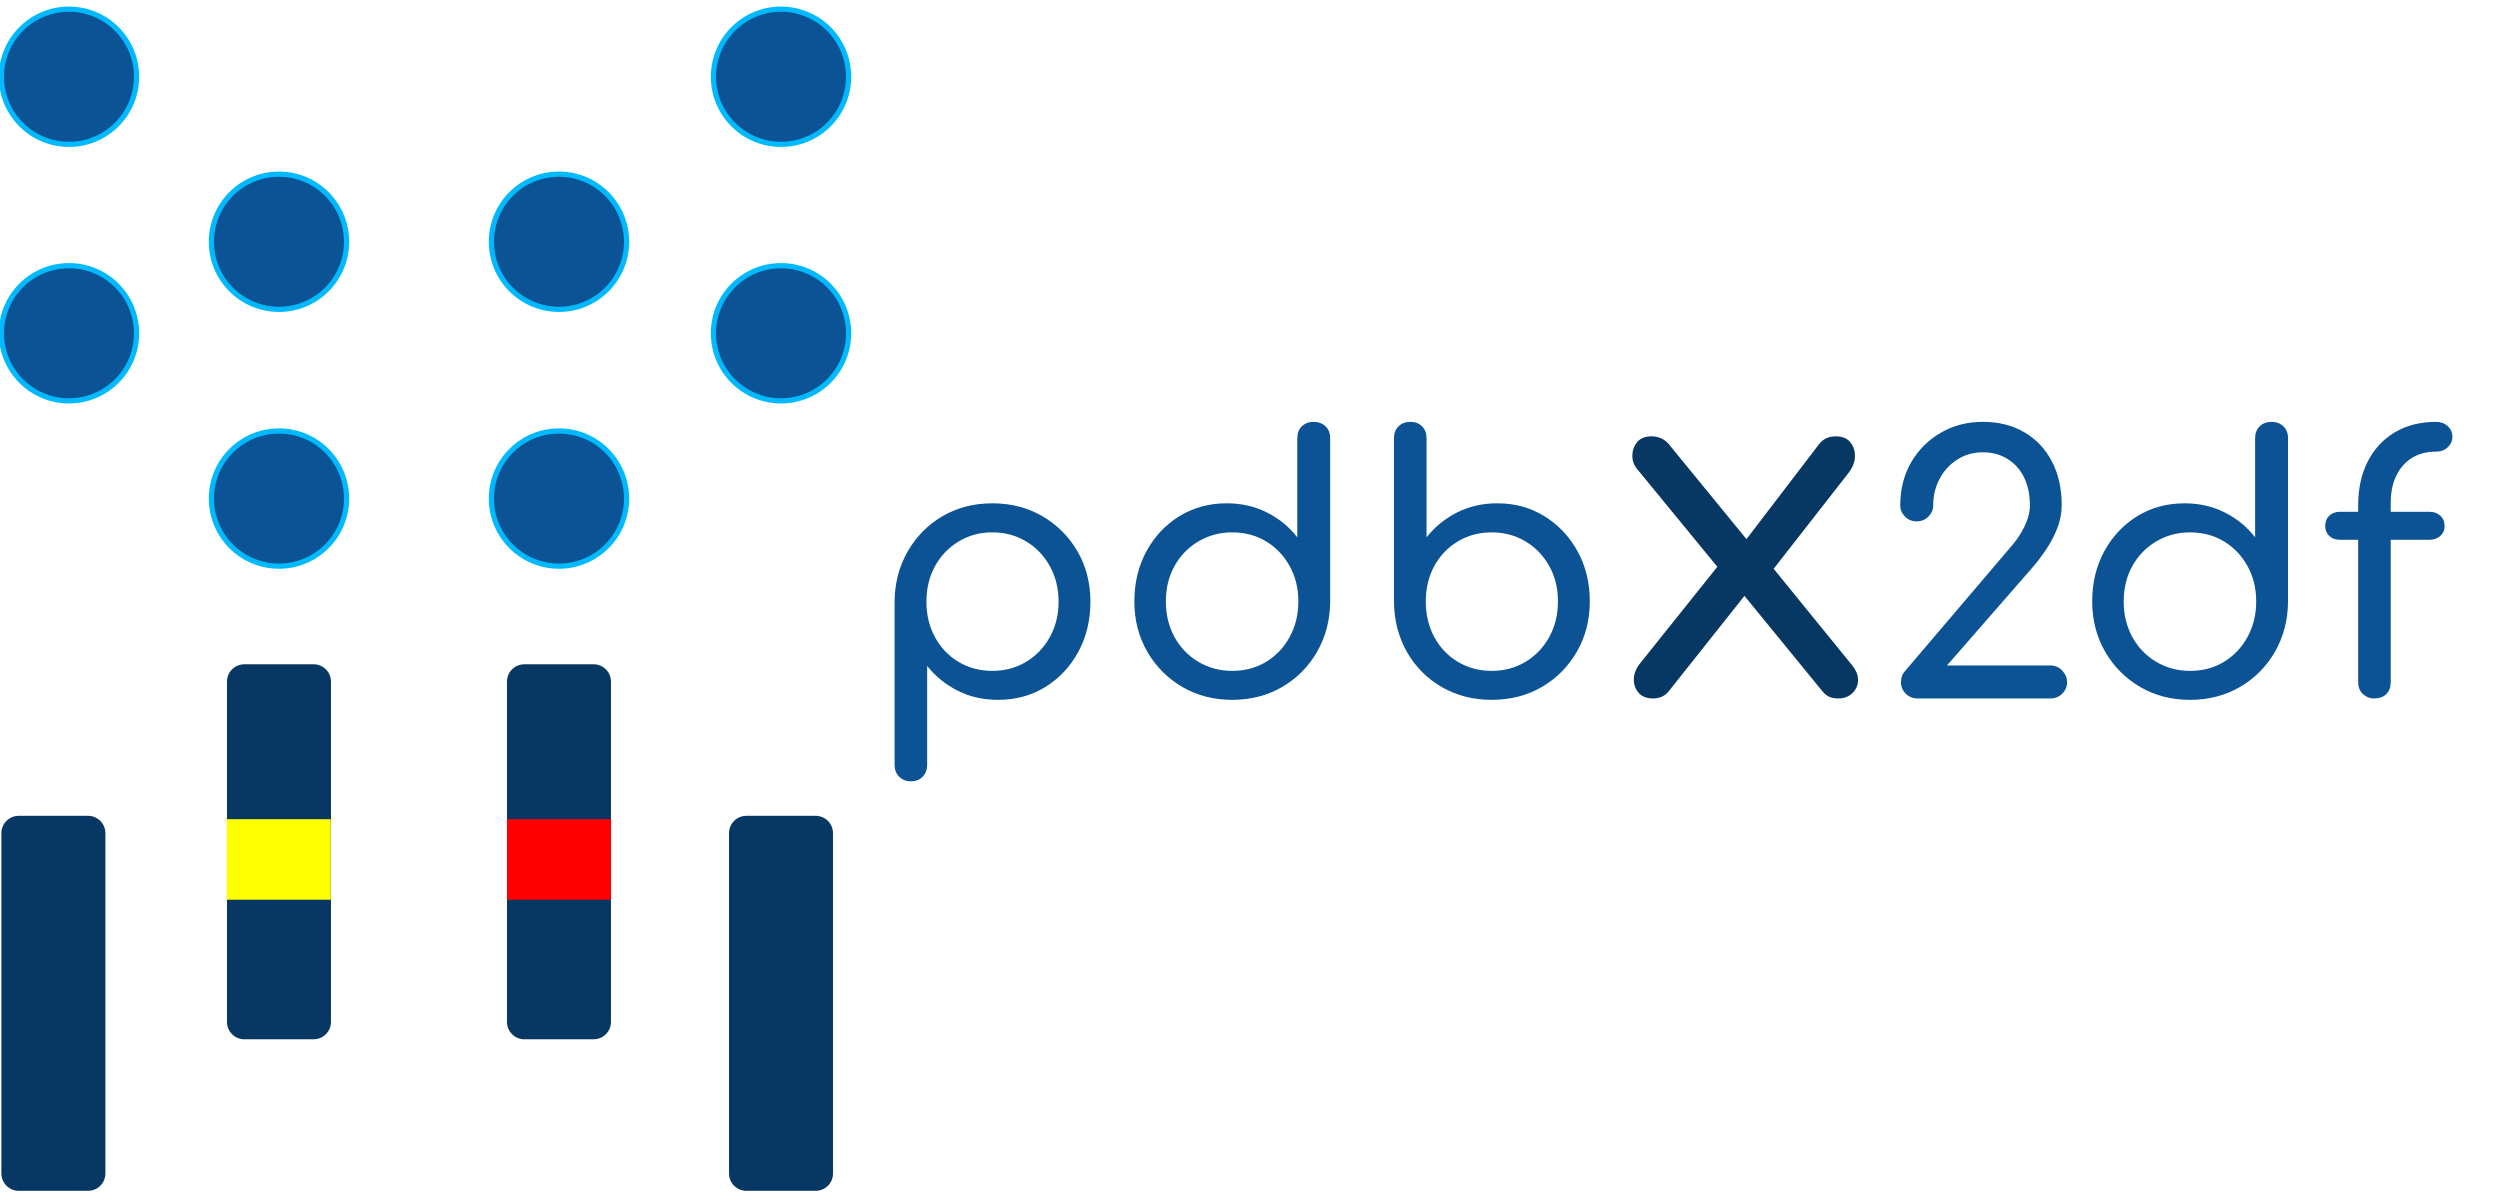 <svg version="1.1" viewBox="0.0 0.0 480.0 230.399" fill="none" stroke="none" stroke-linecap="square" stroke-miterlimit="10" xmlns:xlink="http://www.w3.org/1999/xlink" xmlns="http://www.w3.org/2000/svg"><clipPath id="p.0"><path d="m0 0l480.0 0l0 230.399l-480.0 0l0 -230.399z" clip-rule="nonzero"/></clipPath><g clip-path="url(#p.0)"><path fill="#000000" fill-opacity="0.0" d="m0 0l480.0 0l0 230.399l-480.0 0z" fill-rule="evenodd"/><path fill="#073763" d="m0.268 159.966l0 0c0 -1.838 1.49 -3.328 3.328 -3.328l13.312 0l0 0c0.883 0 1.729 0.351 2.353 0.975c0.624 0.624 0.975 1.471 0.975 2.353l0 65.344c0 1.838 -1.49 3.328 -3.328 3.328l-13.312 0c-1.838 0 -3.328 -1.49 -3.328 -3.328z" fill-rule="evenodd"/><path fill="#073763" d="m139.971 159.966l0 0c0 -1.838 1.49 -3.328 3.328 -3.328l13.312 0l0 0c0.883 0 1.729 0.351 2.353 0.975c0.624 0.624 0.975 1.471 0.975 2.353l0 65.344c0 1.838 -1.49 3.328 -3.328 3.328l-13.312 0c-1.838 0 -3.328 -1.49 -3.328 -3.328z" fill-rule="evenodd"/><path fill="#073763" d="m43.58 130.871l0 0c0 -1.838 1.49 -3.328 3.328 -3.328l13.312 0l0 0c0.883 0 1.729 0.351 2.353 0.975c0.624 0.624 0.975 1.471 0.975 2.353l0 65.344c0 1.838 -1.49 3.328 -3.328 3.328l-13.312 0c-1.838 0 -3.328 -1.49 -3.328 -3.328z" fill-rule="evenodd"/><path fill="#073763" d="m97.34 130.871l0 0c0 -1.838 1.49 -3.328 3.328 -3.328l13.312 0l0 0c0.883 0 1.729 0.351 2.353 0.975c0.624 0.624 0.975 1.471 0.975 2.353l0 65.344c0 1.838 -1.49 3.328 -3.328 3.328l-13.312 0c-1.838 0 -3.328 -1.49 -3.328 -3.328z" fill-rule="evenodd"/><path fill="#0b5394" d="m0.268 14.737l0 0c0 -7.167 5.81 -12.976 12.976 -12.976l0 0c3.442 0 6.742 1.367 9.176 3.801c2.434 2.434 3.801 5.734 3.801 9.176l0 0c0 7.167 -5.81 12.976 -12.976 12.976l0 0c-7.167 0 -12.976 -5.81 -12.976 -12.976z" fill-rule="evenodd"/><path stroke="#00b9ff" stroke-width="1.0" stroke-linejoin="round" stroke-linecap="butt" d="m0.268 14.737l0 0c0 -7.167 5.81 -12.976 12.976 -12.976l0 0c3.442 0 6.742 1.367 9.176 3.801c2.434 2.434 3.801 5.734 3.801 9.176l0 0c0 7.167 -5.81 12.976 -12.976 12.976l0 0c-7.167 0 -12.976 -5.81 -12.976 -12.976z" fill-rule="evenodd"/><path fill="#0b5394" d="m0.268 63.987l0 0c0 -7.167 5.81 -12.976 12.976 -12.976l0 0c3.442 0 6.742 1.367 9.176 3.801c2.434 2.434 3.801 5.734 3.801 9.176l0 0c0 7.167 -5.81 12.976 -12.976 12.976l0 0c-7.167 0 -12.976 -5.81 -12.976 -12.976z" fill-rule="evenodd"/><path stroke="#00b9ff" stroke-width="1.0" stroke-linejoin="round" stroke-linecap="butt" d="m0.268 63.987l0 0c0 -7.167 5.81 -12.976 12.976 -12.976l0 0c3.442 0 6.742 1.367 9.176 3.801c2.434 2.434 3.801 5.734 3.801 9.176l0 0c0 7.167 -5.81 12.976 -12.976 12.976l0 0c-7.167 0 -12.976 -5.81 -12.976 -12.976z" fill-rule="evenodd"/><path fill="#0b5394" d="m40.588 46.417l0 0c0 -7.167 5.81 -12.976 12.976 -12.976l0 0c3.442 0 6.742 1.367 9.176 3.801c2.434 2.434 3.801 5.734 3.801 9.176l0 0c0 7.167 -5.81 12.976 -12.976 12.976l0 0c-7.167 0 -12.976 -5.81 -12.976 -12.976z" fill-rule="evenodd"/><path stroke="#00b9ff" stroke-width="1.0" stroke-linejoin="round" stroke-linecap="butt" d="m40.588 46.417l0 0c0 -7.167 5.81 -12.976 12.976 -12.976l0 0c3.442 0 6.742 1.367 9.176 3.801c2.434 2.434 3.801 5.734 3.801 9.176l0 0c0 7.167 -5.81 12.976 -12.976 12.976l0 0c-7.167 0 -12.976 -5.81 -12.976 -12.976z" fill-rule="evenodd"/><path fill="#0b5394" d="m40.588 95.724l0 0c0 -7.167 5.81 -12.976 12.976 -12.976l0 0c3.442 0 6.742 1.367 9.176 3.801c2.434 2.434 3.801 5.734 3.801 9.176l0 0c0 7.167 -5.81 12.976 -12.976 12.976l0 0c-7.167 0 -12.976 -5.81 -12.976 -12.976z" fill-rule="evenodd"/><path stroke="#00b9ff" stroke-width="1.0" stroke-linejoin="round" stroke-linecap="butt" d="m40.588 95.724l0 0c0 -7.167 5.81 -12.976 12.976 -12.976l0 0c3.442 0 6.742 1.367 9.176 3.801c2.434 2.434 3.801 5.734 3.801 9.176l0 0c0 7.167 -5.81 12.976 -12.976 12.976l0 0c-7.167 0 -12.976 -5.81 -12.976 -12.976z" fill-rule="evenodd"/><path fill="#0b5394" d="m94.348 46.417l0 0c0 -7.167 5.81 -12.976 12.976 -12.976l0 0c3.442 0 6.742 1.367 9.176 3.801c2.434 2.434 3.801 5.734 3.801 9.176l0 0c0 7.167 -5.81 12.976 -12.976 12.976l0 0c-7.167 0 -12.976 -5.81 -12.976 -12.976z" fill-rule="evenodd"/><path stroke="#00b9ff" stroke-width="1.0" stroke-linejoin="round" stroke-linecap="butt" d="m94.348 46.417l0 0c0 -7.167 5.81 -12.976 12.976 -12.976l0 0c3.442 0 6.742 1.367 9.176 3.801c2.434 2.434 3.801 5.734 3.801 9.176l0 0c0 7.167 -5.81 12.976 -12.976 12.976l0 0c-7.167 0 -12.976 -5.81 -12.976 -12.976z" fill-rule="evenodd"/><path fill="#0b5394" d="m94.348 95.724l0 0c0 -7.167 5.81 -12.976 12.976 -12.976l0 0c3.442 0 6.742 1.367 9.176 3.801c2.434 2.434 3.801 5.734 3.801 9.176l0 0c0 7.167 -5.81 12.976 -12.976 12.976l0 0c-7.167 0 -12.976 -5.81 -12.976 -12.976z" fill-rule="evenodd"/><path stroke="#00b9ff" stroke-width="1.0" stroke-linejoin="round" stroke-linecap="butt" d="m94.348 95.724l0 0c0 -7.167 5.81 -12.976 12.976 -12.976l0 0c3.442 0 6.742 1.367 9.176 3.801c2.434 2.434 3.801 5.734 3.801 9.176l0 0c0 7.167 -5.81 12.976 -12.976 12.976l0 0c-7.167 0 -12.976 -5.81 -12.976 -12.976z" fill-rule="evenodd"/><path fill="#0b5394" d="m136.979 14.737l0 0c0 -7.167 5.81 -12.976 12.976 -12.976l0 0c3.442 0 6.742 1.367 9.176 3.801c2.434 2.434 3.801 5.734 3.801 9.176l0 0c0 7.167 -5.81 12.976 -12.976 12.976l0 0c-7.167 0 -12.976 -5.81 -12.976 -12.976z" fill-rule="evenodd"/><path stroke="#00b9ff" stroke-width="1.0" stroke-linejoin="round" stroke-linecap="butt" d="m136.979 14.737l0 0c0 -7.167 5.81 -12.976 12.976 -12.976l0 0c3.442 0 6.742 1.367 9.176 3.801c2.434 2.434 3.801 5.734 3.801 9.176l0 0c0 7.167 -5.81 12.976 -12.976 12.976l0 0c-7.167 0 -12.976 -5.81 -12.976 -12.976z" fill-rule="evenodd"/><path fill="#0b5394" d="m136.979 63.987l0 0c0 -7.167 5.81 -12.976 12.976 -12.976l0 0c3.442 0 6.742 1.367 9.176 3.801c2.434 2.434 3.801 5.734 3.801 9.176l0 0c0 7.167 -5.81 12.976 -12.976 12.976l0 0c-7.167 0 -12.976 -5.81 -12.976 -12.976z" fill-rule="evenodd"/><path stroke="#00b9ff" stroke-width="1.0" stroke-linejoin="round" stroke-linecap="butt" d="m136.979 63.987l0 0c0 -7.167 5.81 -12.976 12.976 -12.976l0 0c3.442 0 6.742 1.367 9.176 3.801c2.434 2.434 3.801 5.734 3.801 9.176l0 0c0 7.167 -5.81 12.976 -12.976 12.976l0 0c-7.167 0 -12.976 -5.81 -12.976 -12.976z" fill-rule="evenodd"/><path fill="#ffff00" d="m43.54 157.281l19.969 0l0 15.465l-19.969 0z" fill-rule="evenodd"/><path fill="#ff0000" d="m97.34 157.281l19.969 0l0 15.465l-19.969 0z" fill-rule="evenodd"/><path fill="#000000" fill-opacity="0.0" d="m165.638 45.785l314.362 0l0 111.496l-314.362 0z" fill-rule="evenodd"/><path fill="#0b5394" d="m174.888 150.011q-1.359 0 -2.25 -0.891q-0.875 -0.875 -0.875 -2.234l0 -31.484q0.062 -5.297 2.547 -9.578q2.484 -4.297 6.688 -6.734q4.219 -2.453 9.531 -2.453q5.375 0 9.625 2.484q4.25 2.484 6.719 6.734q2.484 4.25 2.484 9.688q0 5.375 -2.344 9.656q-2.344 4.281 -6.359 6.734q-4.0 2.438 -9.047 2.438q-4.281 0 -7.75 -1.766q-3.469 -1.766 -5.844 -4.75l0 19.031q0 1.359 -0.859 2.234q-0.844 0.891 -2.266 0.891zm15.641 -21.203q3.594 0 6.484 -1.734q2.891 -1.734 4.562 -4.766q1.672 -3.031 1.672 -6.766q0 -3.812 -1.672 -6.828q-1.672 -3.031 -4.562 -4.766q-2.891 -1.734 -6.484 -1.734q-3.609 0 -6.5 1.766q-2.891 1.766 -4.531 4.766q-1.625 2.984 -1.625 6.797q0 3.734 1.625 6.766q1.641 3.031 4.531 4.766q2.891 1.734 6.5 1.734zm46.034 5.562q-5.297 0 -9.547 -2.469q-4.25 -2.484 -6.734 -6.766q-2.484 -4.297 -2.484 -9.656q0 -5.375 2.312 -9.625q2.312 -4.25 6.312 -6.734q4.016 -2.484 9.125 -2.484q4.219 0 7.719 1.766q3.5 1.766 5.812 4.766l0 -19.047q0 -1.422 0.875 -2.266q0.891 -0.859 2.25 -0.859q1.422 0 2.297 0.859q0.891 0.844 0.891 2.266l0 31.484q-0.062 5.312 -2.547 9.594q-2.484 4.281 -6.734 6.734q-4.25 2.438 -9.547 2.438zm0 -5.562q3.672 0 6.531 -1.734q2.859 -1.734 4.516 -4.766q1.672 -3.031 1.672 -6.828q0 -3.812 -1.672 -6.797q-1.656 -3.0 -4.516 -4.734q-2.859 -1.734 -6.531 -1.734q-3.531 0 -6.469 1.734q-2.922 1.734 -4.594 4.734q-1.656 2.984 -1.656 6.797q0 3.797 1.656 6.828q1.672 3.031 4.594 4.766q2.938 1.734 6.469 1.734zm49.846 5.562q-5.312 0 -9.562 -2.438q-4.25 -2.453 -6.703 -6.734q-2.438 -4.281 -2.5 -9.594l0 -31.484q0 -1.422 0.875 -2.266q0.891 -0.859 2.25 -0.859q1.422 0 2.266 0.859q0.859 0.844 0.859 2.266l0 19.047q2.375 -3.0 5.844 -4.766q3.469 -1.766 7.75 -1.766q5.047 0 9.047 2.484q4.016 2.484 6.359 6.734q2.344 4.25 2.344 9.625q0 5.359 -2.484 9.656q-2.469 4.281 -6.719 6.766q-4.25 2.469 -9.625 2.469zm0 -5.562q3.594 0 6.484 -1.734q2.891 -1.734 4.562 -4.766q1.672 -3.031 1.672 -6.828q0 -3.812 -1.672 -6.797q-1.672 -3.0 -4.562 -4.734q-2.891 -1.734 -6.484 -1.734q-3.609 0 -6.5 1.734q-2.891 1.734 -4.531 4.734q-1.625 2.984 -1.625 6.797q0 3.797 1.625 6.828q1.641 3.031 4.531 4.766q2.891 1.734 6.5 1.734z" fill-rule="nonzero"/><path fill="#073763" d="m352.974 134.105q-1.016 0 -1.75 -0.312q-0.734 -0.328 -1.469 -1.25l-16.094 -19.688l-3.047 -2.953l-16.0 -19.5q-1.203 -1.281 -1.203 -2.844q0 -1.562 0.922 -2.672q0.922 -1.109 2.766 -1.109q1.922 0 3.219 1.391l15.641 19.125l2.391 2.219l17.203 21.156q1.281 1.563 1.188 3.031q-0.078 1.469 -1.141 2.438q-1.062 0.969 -2.625 0.969zm-35.609 0q-1.75 0 -2.719 -1.047q-0.953 -1.062 -0.953 -2.578q0 -1.531 1.109 -3l16.188 -20.234l4.594 6.344l-15.266 19.234q-1.109 1.281 -2.953 1.281zm22.266 -23.734l-5.609 -5.156l15.188 -19.875q0.734 -0.922 1.516 -1.234q0.781 -0.328 1.797 -0.328q1.828 0 2.75 1.156q0.922 1.141 0.875 2.719q-0.047 1.562 -1.141 3.031l-15.375 19.688z" fill-rule="nonzero"/><path fill="#0b5394" d="m368.176 134.105q-1.359 0 -2.281 -0.922q-0.906 -0.922 -0.906 -2.203q0 -1.359 0.875 -2.25l19.797 -23.25q1.969 -2.172 3.016 -4.344q1.062 -2.188 1.062 -4.094q0 -3.062 -1.094 -5.328q-1.094 -2.281 -3.172 -3.578q-2.062 -1.297 -4.781 -1.297q-2.719 0 -4.906 1.406q-2.172 1.391 -3.391 3.703q-1.219 2.312 -1.219 5.094q0 1.219 -0.922 2.141q-0.922 0.922 -2.281 0.922q-1.297 0 -2.219 -0.922q-0.906 -0.922 -0.906 -2.141q0 -4.625 2.062 -8.219q2.078 -3.609 5.688 -5.719q3.609 -2.109 8.094 -2.109q4.547 0 7.953 1.984q3.406 1.969 5.297 5.578q1.906 3.594 1.906 8.484q0 2.172 -0.844 4.359q-0.844 2.172 -2.172 4.141q-1.328 1.969 -2.766 3.609l-16.25 18.625l19.859 0q1.359 0 2.281 0.984q0.922 0.984 0.922 2.219q0 1.281 -0.922 2.203q-0.922 0.922 -2.281 0.922l-25.5 0zm52.294 0.266q-5.297 0 -9.547 -2.469q-4.25 -2.484 -6.734 -6.766q-2.484 -4.297 -2.484 -9.656q0 -5.375 2.312 -9.625q2.312 -4.25 6.312 -6.734q4.016 -2.484 9.125 -2.484q4.219 0 7.719 1.766q3.5 1.766 5.812 4.766l0 -19.047q0 -1.422 0.875 -2.266q0.891 -0.859 2.25 -0.859q1.422 0 2.297 0.859q0.891 0.844 0.891 2.266l0 31.484q-0.062 5.312 -2.547 9.594q-2.484 4.281 -6.734 6.734q-4.25 2.438 -9.547 2.438zm0 -5.562q3.672 0 6.531 -1.734q2.859 -1.734 4.516 -4.766q1.672 -3.031 1.672 -6.828q0 -3.812 -1.672 -6.797q-1.656 -3.0 -4.516 -4.734q-2.859 -1.734 -6.531 -1.734q-3.531 0 -6.469 1.734q-2.922 1.734 -4.594 4.734q-1.656 2.984 -1.656 6.797q0 3.797 1.656 6.828q1.672 3.031 4.594 4.766q2.938 1.734 6.469 1.734zm35.299 5.297q-1.156 0 -2.078 -0.844q-0.922 -0.859 -0.922 -2.281l0 -33.938q0 -4.828 1.828 -8.422q1.844 -3.609 5.203 -5.609q3.375 -2.016 7.922 -2.016q1.359 0 2.25 0.828q0.891 0.812 0.891 2.031q0 1.156 -0.891 2.016q-0.891 0.844 -2.25 0.844q-2.719 0 -4.656 1.219q-1.938 1.219 -3.0 3.438q-1.047 2.203 -1.047 5.203l0 34.406q0 1.422 -0.844 2.281q-0.844 0.844 -2.406 0.844zm-6.469 -30.469q-1.297 0 -2.078 -0.734q-0.781 -0.75 -0.781 -1.906q0 -1.234 0.781 -1.984q0.781 -0.75 2.078 -0.75l17.141 0q1.281 0 2.094 0.75q0.828 0.75 0.828 1.984q0 1.156 -0.828 1.906q-0.812 0.734 -2.094 0.734l-17.141 0z" fill-rule="nonzero"/></g></svg>